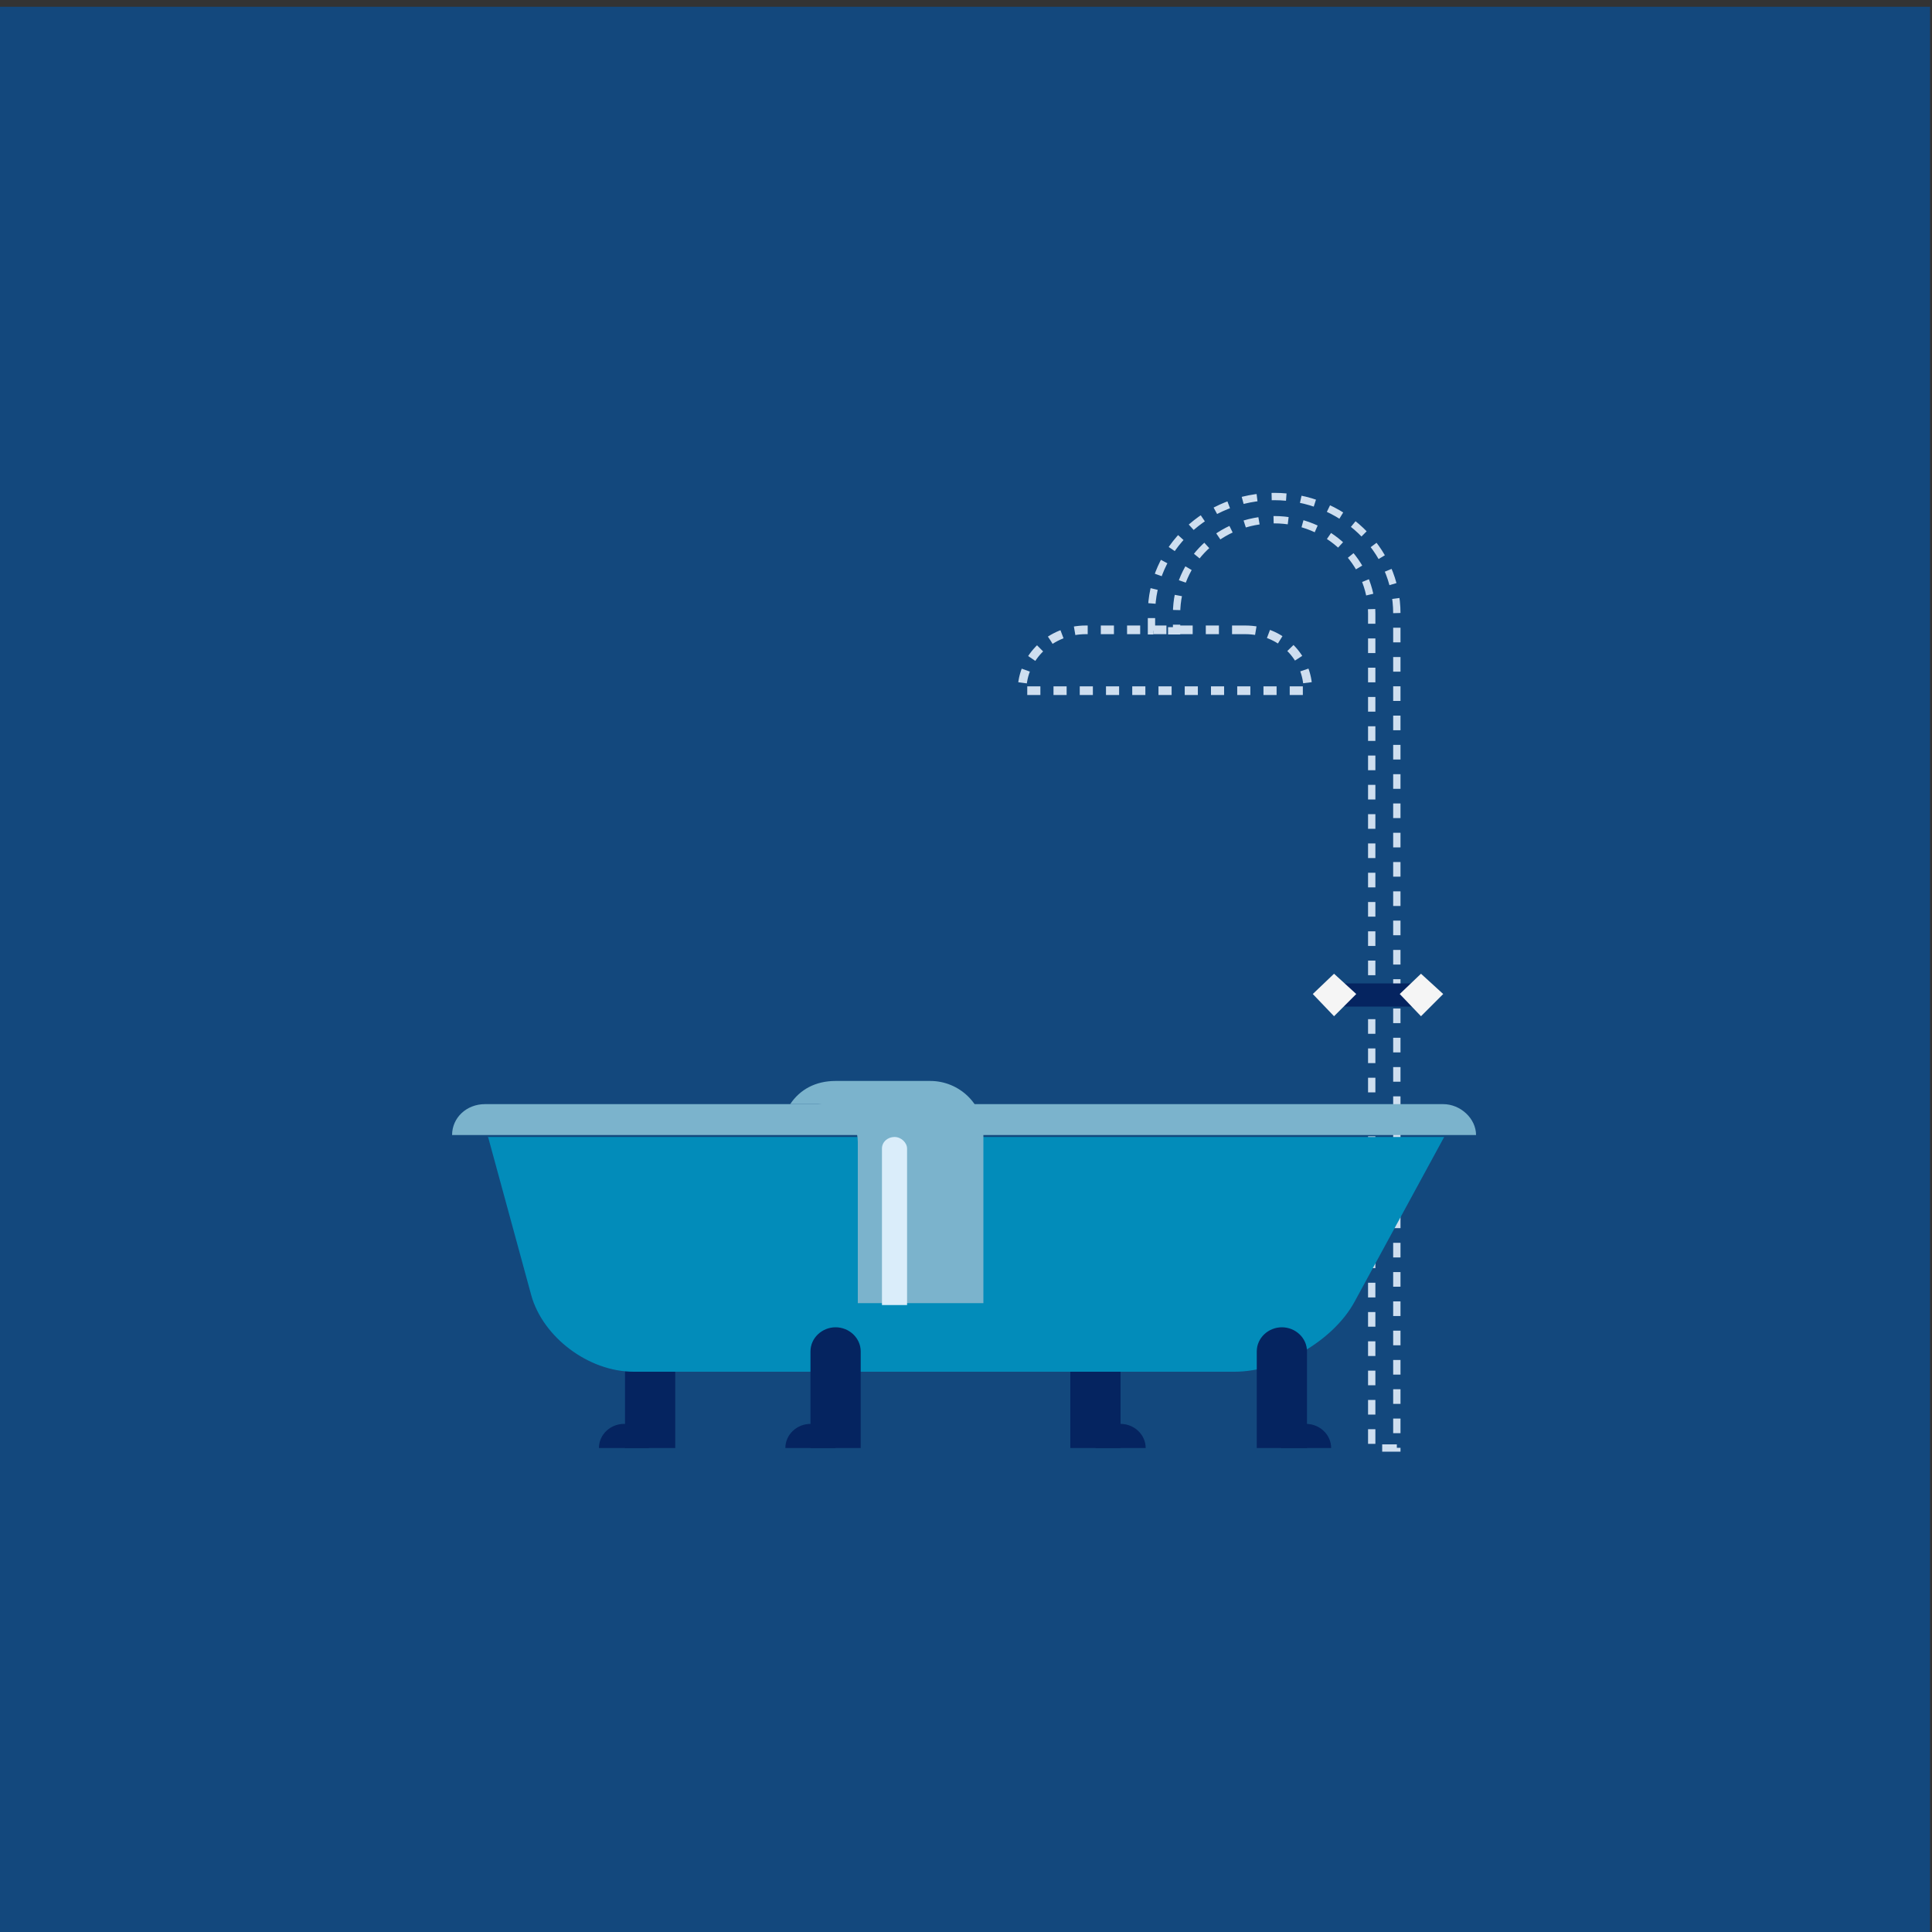 <?xml version="1.0" encoding="utf-8"?>
<!-- Generator: Adobe Illustrator 21.1.0, SVG Export Plug-In . SVG Version: 6.00 Build 0)  -->
<svg version="1.1" id="Layer_1" xmlns="http://www.w3.org/2000/svg" xmlns:xlink="http://www.w3.org/1999/xlink" x="0px" y="0px"
	 viewBox="0 0 200 200" style="enable-background:new 0 0 200 200;" xml:space="preserve">
<rect x="0" y="0" width="200" height="200" fill="#333333" stroke="none"/>
<style type="text/css">
	.st0{fill:#13487D;}
	.st1{fill:none;}
	.st2{fill:none;stroke:#CEDEEF;stroke-width:0.758;stroke-miterlimit:10;stroke-dasharray:1.516,1.516;}
	.st3{fill:#052460;}
	.st4{fill:#028CBA;}
	.st5{fill:#7BB3CC;}
	.st6{fill:none;stroke:#CEDEEF;stroke-width:0.896;stroke-miterlimit:10;stroke-dasharray:1.359,1.358;}
	.st7{fill:#F5F5F5;}
	.st8{fill:#DAEDFA;}
</style>
<rect x="-0.2" y="0.7" class="st0" width="200" height="200"/>
<rect id="XMLID_3_" x="1137" y="943.7" class="st1" width="161.6" height="20.6"/>
<g id="XMLID_1160_">
	<g id="XMLID_1178_">
		<path id="XMLID_1179_" class="st2" d="M144.6,149.9H142V63.5c0-5.3-4.5-9.7-10.1-9.7c-5.6,0-10.1,4.3-10.1,9.7v1.8h-2.6v-1.8
			c0-6.7,5.7-12.1,12.7-12.1s12.7,5.4,12.7,12.1L144.6,149.9L144.6,149.9z"/>
	</g>
	<path id="XMLID_1177_" class="st3" d="M110.8,149.9v-8.7c0-1.4,1.2-2.5,2.6-2.5s2.6,1.1,2.6,2.5v8.7H110.8z"/>
	<path id="XMLID_1176_" class="st3" d="M64.7,149.9v-8.8c0-1.4,1.2-2.5,2.6-2.5s2.6,1.1,2.6,2.5v8.8H64.7z"/>
	<path id="XMLID_1175_" class="st4" d="M50.5,117.6l4.5,16.5c1.2,4.3,5.9,7.9,10.6,7.9h62.2c4.7,0,10.2-3.2,12.4-7.2l9.3-17.1h-99
		V117.6z"/>
	<path id="XMLID_1174_" class="st3" d="M130.1,149.9v-10c0-1.4,1.2-2.5,2.6-2.5s2.6,1.1,2.6,2.5v10H130.1z"/>
	<path id="XMLID_1173_" class="st3" d="M83.9,149.9v-10c0-1.4,1.2-2.5,2.6-2.5s2.6,1.1,2.6,2.5v10H83.9z"/>
	<path id="XMLID_1172_" class="st3" d="M81.3,149.9c0-1.4,1.2-2.5,2.6-2.5s2.6,1.1,2.6,2.5H81.3z"/>
	<path id="XMLID_1171_" class="st3" d="M132.6,149.9c0-1.4,1.2-2.5,2.6-2.5s2.6,1.1,2.6,2.5H132.6z"/>
	<path id="XMLID_1170_" class="st3" d="M113.4,149.9c0-1.4,1.2-2.5,2.6-2.5s2.6,1.1,2.6,2.5H113.4z"/>
	<path id="XMLID_1169_" class="st3" d="M62,149.9c0-1.4,1.2-2.5,2.6-2.5s2.6,1.1,2.6,2.5H62z"/>
	<path id="XMLID_1168_" class="st5" d="M149.4,114.3H50.2c-1.9,0-3.4,1.4-3.4,3.2h106C152.8,115.8,151.2,114.3,149.4,114.3z"/>
	<path id="XMLID_1167_" class="st6" d="M128.9,65.2h-16.5c-3.6,0-6.6,2.8-6.6,6.3h29.6C135.4,68,132.6,65.2,128.9,65.2z"/>
	<path id="XMLID_1166_" class="st3" d="M139.4,104.2c-0.7,0-1.3-0.5-1.3-1.2s0.6-1.2,1.3-1.2h8c0.7,0,1.3,0.5,1.3,1.2
		s-0.6,1.2-1.3,1.2H139.4z"/>
	<g id="XMLID_1163_">
		<polygon id="XMLID_1165_" class="st7" points="138.1,105.2 135.9,102.9 138.1,100.8 140.4,102.9 		"/>
		<polygon id="XMLID_1164_" class="st7" points="147.1,105.2 144.9,102.9 147.1,100.8 149.4,102.9 		"/>
	</g>
	<path id="XMLID_1162_" class="st5" d="M81.8,114.3h2.9c2.3,0,4.1,1.8,4.1,3.9v16.7h13v-17.7c0-2.9-2.5-5.3-5.5-5.3h-9.8
		C84.4,111.9,82.8,112.8,81.8,114.3z"/>
	<path id="XMLID_1161_" class="st8" d="M91.3,135.1v-16.2c0-0.7,0.6-1.2,1.3-1.2c0.7,0,1.3,0.6,1.3,1.2v16.2H91.3z"/>
</g>
</svg>
